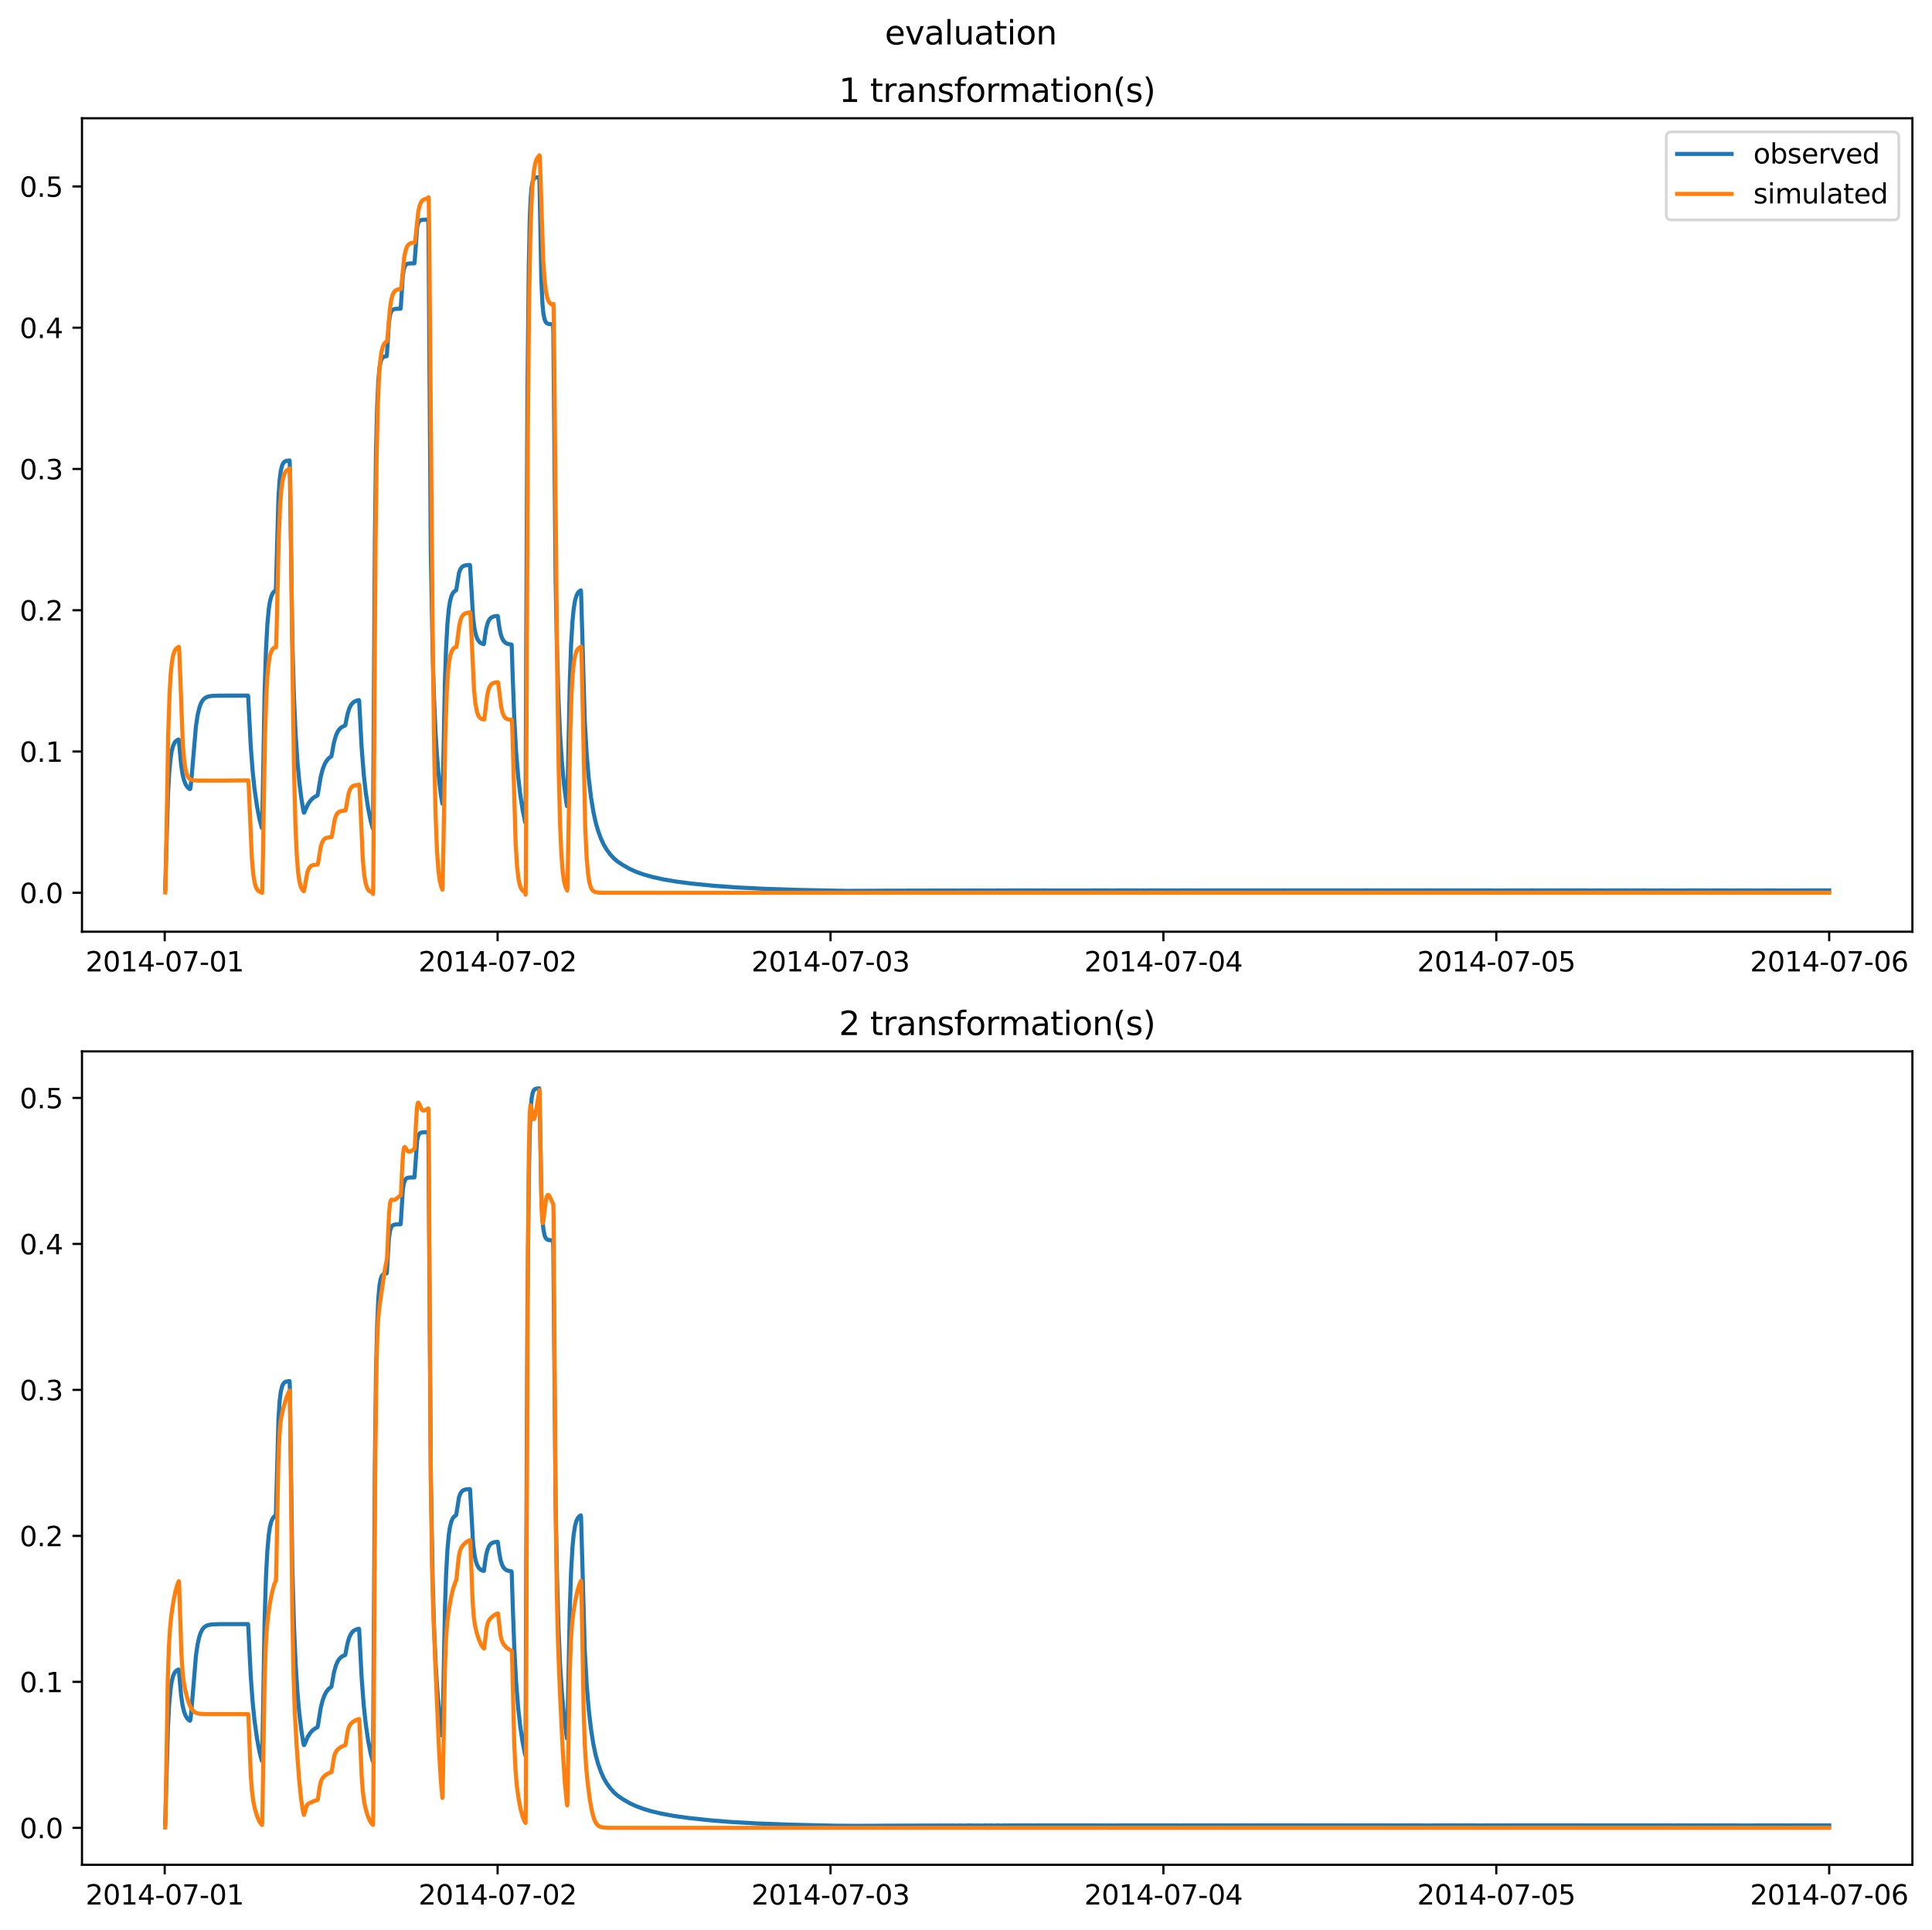 <?xml version="1.0" encoding="utf-8" standalone="no"?>
<!DOCTYPE svg PUBLIC "-//W3C//DTD SVG 1.1//EN"
  "http://www.w3.org/Graphics/SVG/1.1/DTD/svg11.dtd">
<svg xmlns:xlink="http://www.w3.org/1999/xlink" width="709.427pt" height="708.798pt" viewBox="0 0 709.427 708.798" xmlns="http://www.w3.org/2000/svg" version="1.1">
 <defs>
  <style type="text/css">*{stroke-linejoin: round; stroke-linecap: butt}</style>
 </defs>
 <g id="figure_1">
  <g id="patch_1">
   <path d="M 0 708.798 
L 709.427 708.798 
L 709.427 0 
L 0 0 
z
" style="fill: #ffffff"/>
  </g>
  <g id="axes_1">
   <g id="patch_2">
    <path d="M 30.103 342.2 
L 702.227 342.2 
L 702.227 43.44 
L 30.103 43.44 
z
" style="fill: #ffffff"/>
   </g>
   <g id="matplotlib.axis_1">
    <g id="xtick_1">
     <g id="line2d_1">
      <defs>
       <path id="m98b6a20ab8" d="M 0 0 
L 0 3.5 
" style="stroke: #000000; stroke-width: 0.8"/>
      </defs>
      <g>
       <use xlink:href="#m98b6a20ab8" x="60.484" y="342.2" style="stroke: #000000; stroke-width: 0.8"/>
      </g>
     </g>
     <g id="text_1">
      <!-- 2014-07-01 -->
      <g transform="translate(31.427 356.798) scale(0.1 -0.1)">
       <defs>
        <path id="DejaVuSans-32" d="M 1228 531 
L 3431 531 
L 3431 0 
L 469 0 
L 469 531 
Q 828 903 1448 1529 
Q 2069 2156 2228 2338 
Q 2531 2678 2651 2914 
Q 2772 3150 2772 3378 
Q 2772 3750 2511 3984 
Q 2250 4219 1831 4219 
Q 1534 4219 1204 4116 
Q 875 4013 500 3803 
L 500 4441 
Q 881 4594 1212 4672 
Q 1544 4750 1819 4750 
Q 2544 4750 2975 4387 
Q 3406 4025 3406 3419 
Q 3406 3131 3298 2873 
Q 3191 2616 2906 2266 
Q 2828 2175 2409 1742 
Q 1991 1309 1228 531 
z
" transform="scale(0.016)"/>
        <path id="DejaVuSans-30" d="M 2034 4250 
Q 1547 4250 1301 3770 
Q 1056 3291 1056 2328 
Q 1056 1369 1301 889 
Q 1547 409 2034 409 
Q 2525 409 2770 889 
Q 3016 1369 3016 2328 
Q 3016 3291 2770 3770 
Q 2525 4250 2034 4250 
z
M 2034 4750 
Q 2819 4750 3233 4129 
Q 3647 3509 3647 2328 
Q 3647 1150 3233 529 
Q 2819 -91 2034 -91 
Q 1250 -91 836 529 
Q 422 1150 422 2328 
Q 422 3509 836 4129 
Q 1250 4750 2034 4750 
z
" transform="scale(0.016)"/>
        <path id="DejaVuSans-31" d="M 794 531 
L 1825 531 
L 1825 4091 
L 703 3866 
L 703 4441 
L 1819 4666 
L 2450 4666 
L 2450 531 
L 3481 531 
L 3481 0 
L 794 0 
L 794 531 
z
" transform="scale(0.016)"/>
        <path id="DejaVuSans-34" d="M 2419 4116 
L 825 1625 
L 2419 1625 
L 2419 4116 
z
M 2253 4666 
L 3047 4666 
L 3047 1625 
L 3713 1625 
L 3713 1100 
L 3047 1100 
L 3047 0 
L 2419 0 
L 2419 1100 
L 313 1100 
L 313 1709 
L 2253 4666 
z
" transform="scale(0.016)"/>
        <path id="DejaVuSans-2d" d="M 313 2009 
L 1997 2009 
L 1997 1497 
L 313 1497 
L 313 2009 
z
" transform="scale(0.016)"/>
        <path id="DejaVuSans-37" d="M 525 4666 
L 3525 4666 
L 3525 4397 
L 1831 0 
L 1172 0 
L 2766 4134 
L 525 4134 
L 525 4666 
z
" transform="scale(0.016)"/>
       </defs>
       <use xlink:href="#DejaVuSans-32"/>
       <use xlink:href="#DejaVuSans-30" x="63.623"/>
       <use xlink:href="#DejaVuSans-31" x="127.246"/>
       <use xlink:href="#DejaVuSans-34" x="190.869"/>
       <use xlink:href="#DejaVuSans-2d" x="254.492"/>
       <use xlink:href="#DejaVuSans-30" x="290.576"/>
       <use xlink:href="#DejaVuSans-37" x="354.199"/>
       <use xlink:href="#DejaVuSans-2d" x="417.822"/>
       <use xlink:href="#DejaVuSans-30" x="453.906"/>
       <use xlink:href="#DejaVuSans-31" x="517.529"/>
      </g>
     </g>
    </g>
    <g id="xtick_2">
     <g id="line2d_2">
      <g>
       <use xlink:href="#m98b6a20ab8" x="182.723" y="342.2" style="stroke: #000000; stroke-width: 0.8"/>
      </g>
     </g>
     <g id="text_2">
      <!-- 2014-07-02 -->
      <g transform="translate(153.665 356.798) scale(0.1 -0.1)">
       <use xlink:href="#DejaVuSans-32"/>
       <use xlink:href="#DejaVuSans-30" x="63.623"/>
       <use xlink:href="#DejaVuSans-31" x="127.246"/>
       <use xlink:href="#DejaVuSans-34" x="190.869"/>
       <use xlink:href="#DejaVuSans-2d" x="254.492"/>
       <use xlink:href="#DejaVuSans-30" x="290.576"/>
       <use xlink:href="#DejaVuSans-37" x="354.199"/>
       <use xlink:href="#DejaVuSans-2d" x="417.822"/>
       <use xlink:href="#DejaVuSans-30" x="453.906"/>
       <use xlink:href="#DejaVuSans-32" x="517.529"/>
      </g>
     </g>
    </g>
    <g id="xtick_3">
     <g id="line2d_3">
      <g>
       <use xlink:href="#m98b6a20ab8" x="304.961" y="342.2" style="stroke: #000000; stroke-width: 0.8"/>
      </g>
     </g>
     <g id="text_3">
      <!-- 2014-07-03 -->
      <g transform="translate(275.903 356.798) scale(0.1 -0.1)">
       <defs>
        <path id="DejaVuSans-33" d="M 2597 2516 
Q 3050 2419 3304 2112 
Q 3559 1806 3559 1356 
Q 3559 666 3084 287 
Q 2609 -91 1734 -91 
Q 1441 -91 1130 -33 
Q 819 25 488 141 
L 488 750 
Q 750 597 1062 519 
Q 1375 441 1716 441 
Q 2309 441 2620 675 
Q 2931 909 2931 1356 
Q 2931 1769 2642 2001 
Q 2353 2234 1838 2234 
L 1294 2234 
L 1294 2753 
L 1863 2753 
Q 2328 2753 2575 2939 
Q 2822 3125 2822 3475 
Q 2822 3834 2567 4026 
Q 2313 4219 1838 4219 
Q 1578 4219 1281 4162 
Q 984 4106 628 3988 
L 628 4550 
Q 988 4650 1302 4700 
Q 1616 4750 1894 4750 
Q 2613 4750 3031 4423 
Q 3450 4097 3450 3541 
Q 3450 3153 3228 2886 
Q 3006 2619 2597 2516 
z
" transform="scale(0.016)"/>
       </defs>
       <use xlink:href="#DejaVuSans-32"/>
       <use xlink:href="#DejaVuSans-30" x="63.623"/>
       <use xlink:href="#DejaVuSans-31" x="127.246"/>
       <use xlink:href="#DejaVuSans-34" x="190.869"/>
       <use xlink:href="#DejaVuSans-2d" x="254.492"/>
       <use xlink:href="#DejaVuSans-30" x="290.576"/>
       <use xlink:href="#DejaVuSans-37" x="354.199"/>
       <use xlink:href="#DejaVuSans-2d" x="417.822"/>
       <use xlink:href="#DejaVuSans-30" x="453.906"/>
       <use xlink:href="#DejaVuSans-33" x="517.529"/>
      </g>
     </g>
    </g>
    <g id="xtick_4">
     <g id="line2d_4">
      <g>
       <use xlink:href="#m98b6a20ab8" x="427.199" y="342.2" style="stroke: #000000; stroke-width: 0.8"/>
      </g>
     </g>
     <g id="text_4">
      <!-- 2014-07-04 -->
      <g transform="translate(398.141 356.798) scale(0.1 -0.1)">
       <use xlink:href="#DejaVuSans-32"/>
       <use xlink:href="#DejaVuSans-30" x="63.623"/>
       <use xlink:href="#DejaVuSans-31" x="127.246"/>
       <use xlink:href="#DejaVuSans-34" x="190.869"/>
       <use xlink:href="#DejaVuSans-2d" x="254.492"/>
       <use xlink:href="#DejaVuSans-30" x="290.576"/>
       <use xlink:href="#DejaVuSans-37" x="354.199"/>
       <use xlink:href="#DejaVuSans-2d" x="417.822"/>
       <use xlink:href="#DejaVuSans-30" x="453.906"/>
       <use xlink:href="#DejaVuSans-34" x="517.529"/>
      </g>
     </g>
    </g>
    <g id="xtick_5">
     <g id="line2d_5">
      <g>
       <use xlink:href="#m98b6a20ab8" x="549.437" y="342.2" style="stroke: #000000; stroke-width: 0.8"/>
      </g>
     </g>
     <g id="text_5">
      <!-- 2014-07-05 -->
      <g transform="translate(520.38 356.798) scale(0.1 -0.1)">
       <defs>
        <path id="DejaVuSans-35" d="M 691 4666 
L 3169 4666 
L 3169 4134 
L 1269 4134 
L 1269 2991 
Q 1406 3038 1543 3061 
Q 1681 3084 1819 3084 
Q 2600 3084 3056 2656 
Q 3513 2228 3513 1497 
Q 3513 744 3044 326 
Q 2575 -91 1722 -91 
Q 1428 -91 1123 -41 
Q 819 9 494 109 
L 494 744 
Q 775 591 1075 516 
Q 1375 441 1709 441 
Q 2250 441 2565 725 
Q 2881 1009 2881 1497 
Q 2881 1984 2565 2268 
Q 2250 2553 1709 2553 
Q 1456 2553 1204 2497 
Q 953 2441 691 2322 
L 691 4666 
z
" transform="scale(0.016)"/>
       </defs>
       <use xlink:href="#DejaVuSans-32"/>
       <use xlink:href="#DejaVuSans-30" x="63.623"/>
       <use xlink:href="#DejaVuSans-31" x="127.246"/>
       <use xlink:href="#DejaVuSans-34" x="190.869"/>
       <use xlink:href="#DejaVuSans-2d" x="254.492"/>
       <use xlink:href="#DejaVuSans-30" x="290.576"/>
       <use xlink:href="#DejaVuSans-37" x="354.199"/>
       <use xlink:href="#DejaVuSans-2d" x="417.822"/>
       <use xlink:href="#DejaVuSans-30" x="453.906"/>
       <use xlink:href="#DejaVuSans-35" x="517.529"/>
      </g>
     </g>
    </g>
    <g id="xtick_6">
     <g id="line2d_6">
      <g>
       <use xlink:href="#m98b6a20ab8" x="671.676" y="342.2" style="stroke: #000000; stroke-width: 0.8"/>
      </g>
     </g>
     <g id="text_6">
      <!-- 2014-07-06 -->
      <g transform="translate(642.618 356.798) scale(0.1 -0.1)">
       <defs>
        <path id="DejaVuSans-36" d="M 2113 2584 
Q 1688 2584 1439 2293 
Q 1191 2003 1191 1497 
Q 1191 994 1439 701 
Q 1688 409 2113 409 
Q 2538 409 2786 701 
Q 3034 994 3034 1497 
Q 3034 2003 2786 2293 
Q 2538 2584 2113 2584 
z
M 3366 4563 
L 3366 3988 
Q 3128 4100 2886 4159 
Q 2644 4219 2406 4219 
Q 1781 4219 1451 3797 
Q 1122 3375 1075 2522 
Q 1259 2794 1537 2939 
Q 1816 3084 2150 3084 
Q 2853 3084 3261 2657 
Q 3669 2231 3669 1497 
Q 3669 778 3244 343 
Q 2819 -91 2113 -91 
Q 1303 -91 875 529 
Q 447 1150 447 2328 
Q 447 3434 972 4092 
Q 1497 4750 2381 4750 
Q 2619 4750 2861 4703 
Q 3103 4656 3366 4563 
z
" transform="scale(0.016)"/>
       </defs>
       <use xlink:href="#DejaVuSans-32"/>
       <use xlink:href="#DejaVuSans-30" x="63.623"/>
       <use xlink:href="#DejaVuSans-31" x="127.246"/>
       <use xlink:href="#DejaVuSans-34" x="190.869"/>
       <use xlink:href="#DejaVuSans-2d" x="254.492"/>
       <use xlink:href="#DejaVuSans-30" x="290.576"/>
       <use xlink:href="#DejaVuSans-37" x="354.199"/>
       <use xlink:href="#DejaVuSans-2d" x="417.822"/>
       <use xlink:href="#DejaVuSans-30" x="453.906"/>
       <use xlink:href="#DejaVuSans-36" x="517.529"/>
      </g>
     </g>
    </g>
   </g>
   <g id="matplotlib.axis_2">
    <g id="ytick_1">
     <g id="line2d_7">
      <defs>
       <path id="m97163c287a" d="M 0 0 
L -3.5 0 
" style="stroke: #000000; stroke-width: 0.8"/>
      </defs>
      <g>
       <use xlink:href="#m97163c287a" x="30.103" y="327.897" style="stroke: #000000; stroke-width: 0.8"/>
      </g>
     </g>
     <g id="text_7">
      <!-- 0.0 -->
      <g transform="translate(7.2 331.696) scale(0.1 -0.1)">
       <defs>
        <path id="DejaVuSans-2e" d="M 684 794 
L 1344 794 
L 1344 0 
L 684 0 
L 684 794 
z
" transform="scale(0.016)"/>
       </defs>
       <use xlink:href="#DejaVuSans-30"/>
       <use xlink:href="#DejaVuSans-2e" x="63.623"/>
       <use xlink:href="#DejaVuSans-30" x="95.41"/>
      </g>
     </g>
    </g>
    <g id="ytick_2">
     <g id="line2d_8">
      <g>
       <use xlink:href="#m97163c287a" x="30.103" y="276.013" style="stroke: #000000; stroke-width: 0.8"/>
      </g>
     </g>
     <g id="text_8">
      <!-- 0.1 -->
      <g transform="translate(7.2 279.813) scale(0.1 -0.1)">
       <use xlink:href="#DejaVuSans-30"/>
       <use xlink:href="#DejaVuSans-2e" x="63.623"/>
       <use xlink:href="#DejaVuSans-31" x="95.41"/>
      </g>
     </g>
    </g>
    <g id="ytick_3">
     <g id="line2d_9">
      <g>
       <use xlink:href="#m97163c287a" x="30.103" y="224.13" style="stroke: #000000; stroke-width: 0.8"/>
      </g>
     </g>
     <g id="text_9">
      <!-- 0.2 -->
      <g transform="translate(7.2 227.929) scale(0.1 -0.1)">
       <use xlink:href="#DejaVuSans-30"/>
       <use xlink:href="#DejaVuSans-2e" x="63.623"/>
       <use xlink:href="#DejaVuSans-32" x="95.41"/>
      </g>
     </g>
    </g>
    <g id="ytick_4">
     <g id="line2d_10">
      <g>
       <use xlink:href="#m97163c287a" x="30.103" y="172.246" style="stroke: #000000; stroke-width: 0.8"/>
      </g>
     </g>
     <g id="text_10">
      <!-- 0.3 -->
      <g transform="translate(7.2 176.045) scale(0.1 -0.1)">
       <use xlink:href="#DejaVuSans-30"/>
       <use xlink:href="#DejaVuSans-2e" x="63.623"/>
       <use xlink:href="#DejaVuSans-33" x="95.41"/>
      </g>
     </g>
    </g>
    <g id="ytick_5">
     <g id="line2d_11">
      <g>
       <use xlink:href="#m97163c287a" x="30.103" y="120.362" style="stroke: #000000; stroke-width: 0.8"/>
      </g>
     </g>
     <g id="text_11">
      <!-- 0.4 -->
      <g transform="translate(7.2 124.161) scale(0.1 -0.1)">
       <use xlink:href="#DejaVuSans-30"/>
       <use xlink:href="#DejaVuSans-2e" x="63.623"/>
       <use xlink:href="#DejaVuSans-34" x="95.41"/>
      </g>
     </g>
    </g>
    <g id="ytick_6">
     <g id="line2d_12">
      <g>
       <use xlink:href="#m97163c287a" x="30.103" y="68.479" style="stroke: #000000; stroke-width: 0.8"/>
      </g>
     </g>
     <g id="text_12">
      <!-- 0.5 -->
      <g transform="translate(7.2 72.278) scale(0.1 -0.1)">
       <use xlink:href="#DejaVuSans-30"/>
       <use xlink:href="#DejaVuSans-2e" x="63.623"/>
       <use xlink:href="#DejaVuSans-35" x="95.41"/>
      </g>
     </g>
    </g>
   </g>
   <g id="line2d_13">
    <path d="M 60.654 326.358 
L 61.673 292.125 
L 62.097 284.407 
L 62.607 278.839 
L 63.031 275.994 
L 63.54 273.988 
L 64.135 272.717 
L 64.644 272.121 
L 65.323 271.71 
L 65.578 271.62 
L 65.663 271.698 
L 65.917 274.513 
L 66.511 280.908 
L 67.021 284.294 
L 67.53 286.42 
L 68.124 288.003 
L 68.719 288.974 
L 69.398 289.635 
L 69.737 289.832 
L 69.822 289.752 
L 69.992 289.043 
L 70.331 285.687 
L 71.944 266.774 
L 72.538 262.8 
L 73.133 260.169 
L 73.727 258.461 
L 74.321 257.354 
L 75 256.582 
L 75.764 256.083 
L 76.698 255.769 
L 78.056 255.58 
L 80.603 255.495 
L 91.044 255.482 
L 91.129 255.71 
L 91.384 260.708 
L 92.063 273.845 
L 92.742 282.918 
L 93.421 289.451 
L 94.355 296.076 
L 95.288 300.888 
L 96.137 304.091 
L 96.222 303.931 
L 96.392 297.263 
L 97.156 254.464 
L 97.665 238.704 
L 98.175 229.31 
L 98.684 223.778 
L 99.108 221.043 
L 99.533 219.31 
L 100.042 218.077 
L 100.551 217.368 
L 101.146 216.923 
L 101.231 216.879 
L 101.315 216.121 
L 102.249 182.555 
L 102.674 176.289 
L 103.098 172.954 
L 103.607 170.905 
L 104.032 170.056 
L 104.541 169.541 
L 105.05 169.301 
L 105.984 169.141 
L 106.324 169.121 
L 106.409 170.588 
L 107.342 235.33 
L 107.937 255.756 
L 108.531 269.144 
L 109.21 279.566 
L 109.889 287.039 
L 110.653 293.199 
L 111.417 297.895 
L 111.587 298.487 
L 111.757 298.385 
L 112.266 297.167 
L 112.86 295.823 
L 113.624 294.547 
L 114.473 293.534 
L 115.407 292.77 
L 116.425 292.23 
L 116.595 292.106 
L 116.765 291.335 
L 117.784 285.231 
L 118.463 282.625 
L 119.142 280.812 
L 119.821 279.554 
L 120.585 278.611 
L 121.349 278.016 
L 121.688 277.779 
L 121.943 276.466 
L 122.622 272.743 
L 123.301 270.314 
L 123.98 268.764 
L 124.575 267.876 
L 125.339 267.155 
L 126.187 266.695 
L 126.782 266.442 
L 127.036 265.159 
L 127.631 262.214 
L 128.225 260.277 
L 128.819 259.05 
L 129.413 258.265 
L 130.092 257.714 
L 130.941 257.331 
L 131.79 257.135 
L 131.875 257.348 
L 132.13 262.065 
L 132.809 274.77 
L 133.573 284.483 
L 134.337 291.266 
L 135.186 296.903 
L 136.119 301.494 
L 136.883 304.296 
L 136.968 302.951 
L 137.138 279.288 
L 137.647 199.585 
L 138.072 165.665 
L 138.496 149.127 
L 138.921 139.75 
L 139.345 135.085 
L 139.77 132.834 
L 140.194 131.759 
L 140.618 131.248 
L 141.128 130.974 
L 141.892 130.833 
L 141.977 130.826 
L 142.061 130.431 
L 142.825 118.314 
L 143.25 115.618 
L 143.674 114.399 
L 144.099 113.846 
L 144.608 113.568 
L 145.457 113.427 
L 147.07 113.392 
L 147.155 113.018 
L 147.919 101.158 
L 148.258 98.969 
L 148.768 97.553 
L 149.192 97.084 
L 149.701 96.859 
L 150.55 96.752 
L 152.163 96.728 
L 152.248 96.236 
L 153.182 83.45 
L 153.521 82.054 
L 153.861 81.365 
L 154.285 80.951 
L 154.88 80.749 
L 155.983 80.673 
L 157.256 80.665 
L 157.341 84.013 
L 158.19 203.176 
L 158.869 239.877 
L 159.379 256.625 
L 159.973 269.743 
L 160.567 278.88 
L 161.246 286.526 
L 161.925 292.208 
L 162.435 295.165 
L 162.604 288.806 
L 163.368 250.448 
L 163.793 238.141 
L 164.302 228.968 
L 164.811 223.626 
L 165.236 220.924 
L 165.745 218.986 
L 166.254 217.888 
L 166.764 217.261 
L 167.358 216.866 
L 167.528 216.678 
L 168.546 210.375 
L 169.056 209.057 
L 169.565 208.337 
L 170.159 207.899 
L 170.923 207.646 
L 172.112 207.518 
L 172.536 207.502 
L 172.621 207.856 
L 173.725 226.971 
L 174.234 230.845 
L 174.743 233.188 
L 175.253 234.6 
L 175.847 235.565 
L 176.441 236.107 
L 177.205 236.471 
L 177.629 236.584 
L 177.714 236.495 
L 178.054 233.861 
L 178.563 230.722 
L 179.073 228.837 
L 179.582 227.724 
L 180.091 227.078 
L 180.685 226.653 
L 181.449 226.381 
L 182.638 226.223 
L 182.808 226.321 
L 183.317 230.143 
L 183.826 232.77 
L 184.336 234.344 
L 184.845 235.305 
L 185.439 235.96 
L 186.118 236.366 
L 186.967 236.612 
L 187.816 236.721 
L 187.901 237.154 
L 188.24 247.882 
L 188.835 263.805 
L 189.514 275.959 
L 190.278 285.313 
L 191.042 291.88 
L 191.891 297.368 
L 192.739 301.481 
L 192.909 302.166 
L 192.994 299.369 
L 193.249 232.067 
L 193.673 144.013 
L 194.183 97.033 
L 194.522 80.661 
L 194.862 72.695 
L 195.201 68.793 
L 195.541 66.873 
L 195.965 65.801 
L 196.39 65.361 
L 196.984 65.153 
L 198.002 65.08 
L 198.087 66.422 
L 198.766 102.467 
L 199.191 111.669 
L 199.53 115.129 
L 199.955 117.283 
L 200.379 118.272 
L 200.889 118.769 
L 201.483 118.985 
L 202.586 119.08 
L 203.096 119.089 
L 203.181 121.673 
L 204.029 213.151 
L 204.454 236.051 
L 205.048 256.262 
L 205.642 269.479 
L 206.321 279.815 
L 207.085 287.991 
L 207.934 294.491 
L 208.189 296.082 
L 208.274 295.887 
L 208.444 289.724 
L 209.208 250.849 
L 209.717 236.483 
L 210.226 228.019 
L 210.651 223.681 
L 211.16 220.571 
L 211.669 218.788 
L 212.179 217.776 
L 212.688 217.197 
L 213.282 216.833 
L 213.367 217.493 
L 214.725 264.702 
L 215.404 276.572 
L 216.168 285.735 
L 217.017 292.815 
L 217.866 298.063 
L 218.715 301.998 
L 219.649 305.237 
L 220.667 308.005 
L 221.686 310.218 
L 222.79 312.077 
L 224.148 313.897 
L 225.506 315.353 
L 226.694 316.364 
L 228.477 317.574 
L 231.194 319.125 
L 233.57 320.191 
L 236.287 321.165 
L 239.597 322.104 
L 243.502 322.97 
L 248.341 323.797 
L 254.028 324.533 
L 262.347 325.356 
L 270.327 325.929 
L 280.853 326.449 
L 294.095 326.873 
L 311.158 327.207 
L 311.752 327.198 
L 315.232 327.183 
L 316.081 327.174 
L 317.609 327.173 
L 318.288 327.156 
L 319.307 327.161 
L 320.071 327.157 
L 321.514 327.155 
L 322.108 327.141 
L 322.957 327.139 
L 328.05 327.125 
L 329.154 327.125 
L 343.924 327.089 
L 344.519 327.072 
L 345.113 327.077 
L 346.556 327.07 
L 346.98 327.087 
L 347.575 327.07 
L 349.103 327.074 
L 349.867 327.069 
L 350.715 327.044 
L 351.31 327.104 
L 351.904 327.104 
L 352.583 327.068 
L 353.092 327.059 
L 356.573 327.055 
L 356.912 327.082 
L 357.252 327.074 
L 357.931 327.026 
L 358.525 327.063 
L 358.865 327.095 
L 360.562 327.038 
L 361.326 327.049 
L 361.666 327.058 
L 362.09 327.076 
L 362.43 327.073 
L 363.194 327.045 
L 363.703 327.05 
L 364.043 327.09 
L 364.467 327.043 
L 364.722 327.075 
L 364.977 327.081 
L 365.486 327.09 
L 365.91 327.044 
L 366.674 327.023 
L 367.184 327.059 
L 368.032 327.031 
L 368.627 327.067 
L 369.985 327.044 
L 370.749 327.027 
L 371.088 327.049 
L 371.768 327.042 
L 372.107 327.031 
L 373.805 327.031 
L 374.399 327.02 
L 374.739 327.04 
L 375.503 327.039 
L 376.946 327.029 
L 378.474 327.03 
L 378.813 327.032 
L 379.662 327.023 
L 380.002 327.036 
L 380.681 327.047 
L 381.53 327.036 
L 382.209 327.045 
L 383.227 327.022 
L 383.652 327.034 
L 384.586 327.048 
L 385.604 327.041 
L 387.472 327.043 
L 403.006 327.039 
L 403.431 327.025 
L 407.845 327.047 
L 408.694 327.05 
L 409.033 327.054 
L 410.391 327.039 
L 417.522 327.031 
L 418.286 327.044 
L 419.644 327.036 
L 420.493 327.043 
L 421.851 327.034 
L 422.785 327.033 
L 424.058 327.028 
L 425.162 327.026 
L 426.86 327.032 
L 427.709 327.044 
L 431.104 327.028 
L 431.613 327.051 
L 433.396 327.029 
L 435.348 327.039 
L 437.131 327.022 
L 437.81 327.033 
L 439.423 327.027 
L 440.017 327.043 
L 441.8 327.024 
L 442.479 327.041 
L 444.262 327.031 
L 445.026 327.034 
L 446.808 327.033 
L 447.657 327.027 
L 449.355 327.025 
L 449.864 327.02 
L 450.713 327.035 
L 452.665 327.036 
L 454.109 327.03 
L 455.976 327.025 
L 456.655 327.04 
L 463.871 327.021 
L 464.295 327.028 
L 466.417 327.019 
L 466.842 327.028 
L 469.049 327.021 
L 469.643 327.023 
L 471.765 327.019 
L 472.359 327.026 
L 474.651 327.026 
L 475.161 327.025 
L 477.538 327.021 
L 477.962 327.032 
L 480.594 327.024 
L 481.018 327.032 
L 483.649 327.019 
L 484.159 327.033 
L 486.875 327.02 
L 487.469 327.027 
L 490.271 327.025 
L 490.695 327.033 
L 493.666 327.021 
L 495.279 327.028 
L 498.25 327.013 
L 498.759 327.034 
L 502.07 327.013 
L 502.579 327.036 
L 505.89 327.02 
L 506.484 327.027 
L 510.05 327.022 
L 510.389 327.043 
L 514.294 327.023 
L 517.35 327.032 
L 521.085 327.018 
L 521.764 327.026 
L 525.584 327.014 
L 526.348 327.034 
L 530.507 327.016 
L 531.017 327.03 
L 535.601 327.014 
L 536.025 327.043 
L 540.779 327.02 
L 541.203 327.04 
L 545.957 327.03 
L 549.692 327.045 
L 552.069 327.042 
L 557.672 327.018 
L 558.181 327.03 
L 563.189 327.017 
L 563.614 327.041 
L 568.537 327.03 
L 569.216 327.031 
L 575.158 327.015 
L 576.771 327.022 
L 582.798 327.015 
L 583.138 327.046 
L 588.995 327.025 
L 589.42 327.045 
L 597.059 327.013 
L 598.163 327.033 
L 603.935 327.015 
L 604.275 327.047 
L 611.151 327.038 
L 611.83 327.042 
L 618.451 327.045 
L 619.979 327.029 
L 626.515 327.027 
L 626.94 327.045 
L 634.919 327.021 
L 635.259 327.048 
L 643.323 327.025 
L 643.748 327.049 
L 652.406 327.022 
L 652.831 327.045 
L 661.914 327.039 
L 662.847 327.039 
L 671.676 327.021 
L 671.676 327.021 
" clip-path="url(#pf8ee6a3b0f)" style="fill: none; stroke: #1f77b4; stroke-width: 1.5; stroke-linecap: square"/>
   </g>
   <g id="line2d_14">
    <path d="M 60.654 327.77 
L 60.739 326.916 
L 60.994 314.092 
L 61.758 269.891 
L 62.267 254.596 
L 62.692 247.493 
L 63.116 243.327 
L 63.54 240.884 
L 64.05 239.243 
L 64.559 238.376 
L 65.068 237.918 
L 65.663 237.555 
L 65.747 237.874 
L 65.917 241.192 
L 67.106 272.87 
L 67.615 279.155 
L 68.124 282.642 
L 68.634 284.533 
L 69.143 285.548 
L 69.652 286.088 
L 70.247 286.407 
L 71.095 286.596 
L 72.708 286.682 
L 80.688 286.694 
L 91.129 286.62 
L 91.214 286.93 
L 91.384 289.827 
L 92.487 315.367 
L 92.996 321.069 
L 93.506 324.229 
L 94.015 325.941 
L 94.524 326.859 
L 95.034 327.348 
L 95.713 327.663 
L 96.137 327.723 
L 96.222 327.964 
L 96.307 327.109 
L 96.562 314.103 
L 97.241 273.448 
L 97.75 256.516 
L 98.175 248.62 
L 98.599 243.988 
L 99.023 241.272 
L 99.533 239.447 
L 100.042 238.484 
L 100.551 237.975 
L 101.231 237.62 
L 101.315 237.785 
L 101.4 237.176 
L 101.655 227.72 
L 102.334 198.189 
L 102.843 185.927 
L 103.268 180.219 
L 103.692 176.874 
L 104.202 174.631 
L 104.711 173.447 
L 105.22 172.822 
L 105.814 172.455 
L 106.324 172.345 
L 106.409 171.998 
L 106.494 172.738 
L 106.663 181.215 
L 107.342 241.527 
L 107.937 281.662 
L 108.446 302.134 
L 108.955 313.88 
L 109.465 320.374 
L 109.974 323.892 
L 110.483 325.775 
L 110.993 326.776 
L 111.502 327.326 
L 111.587 327.299 
L 111.757 326.619 
L 112.86 320.408 
L 113.369 319.079 
L 113.879 318.353 
L 114.473 317.919 
L 115.237 317.674 
L 116.51 317.548 
L 116.68 317.481 
L 116.935 316.17 
L 117.784 311.016 
L 118.293 309.386 
L 118.802 308.489 
L 119.312 308.006 
L 119.991 307.693 
L 121.009 307.523 
L 121.773 307.42 
L 122.028 306.149 
L 122.877 301.151 
L 123.386 299.57 
L 123.896 298.701 
L 124.405 298.232 
L 125.084 297.928 
L 126.103 297.764 
L 126.867 297.665 
L 127.121 296.434 
L 127.97 291.589 
L 128.479 290.055 
L 128.989 289.212 
L 129.498 288.758 
L 130.177 288.463 
L 131.196 288.304 
L 131.875 288.197 
L 131.96 288.494 
L 132.13 291.284 
L 133.233 315.864 
L 133.742 321.342 
L 134.252 324.376 
L 134.761 326.02 
L 135.27 326.901 
L 135.78 327.37 
L 136.459 327.673 
L 136.798 327.78 
L 136.883 327.656 
L 136.968 328.34 
L 137.053 325.768 
L 137.308 289.345 
L 137.902 200.158 
L 138.326 166.604 
L 138.751 148.455 
L 139.175 138.459 
L 139.6 132.818 
L 140.024 129.581 
L 140.449 127.703 
L 140.958 126.451 
L 141.467 125.794 
L 141.977 125.438 
L 142.061 125.469 
L 142.146 125.313 
L 142.401 122.743 
L 143.165 113.5 
L 143.674 110.107 
L 144.184 108.25 
L 144.693 107.255 
L 145.202 106.724 
L 145.797 106.41 
L 146.645 106.224 
L 147.24 106.13 
L 147.409 104.853 
L 148.428 94.501 
L 148.937 91.983 
L 149.447 90.61 
L 149.956 89.873 
L 150.55 89.436 
L 151.314 89.191 
L 152.163 89.082 
L 152.248 89.141 
L 152.333 89.048 
L 152.503 87.87 
L 153.606 77.634 
L 154.116 75.448 
L 154.625 74.253 
L 155.134 73.611 
L 155.728 73.229 
L 156.492 73.015 
L 157.171 72.918 
L 157.256 73.008 
L 157.341 72.408 
L 157.426 73.08 
L 157.596 83.524 
L 158.02 132.59 
L 158.954 241.183 
L 159.463 277.885 
L 159.973 300.156 
L 160.482 312.852 
L 160.991 319.843 
L 161.501 323.618 
L 162.01 325.634 
L 162.435 326.759 
L 162.519 326.029 
L 162.774 313.344 
L 163.538 269.616 
L 164.047 254.459 
L 164.472 247.415 
L 164.896 243.283 
L 165.321 240.858 
L 165.83 239.229 
L 166.339 238.369 
L 166.849 237.915 
L 167.443 237.643 
L 167.528 237.651 
L 167.613 237.531 
L 167.867 235.86 
L 168.631 229.853 
L 169.141 227.616 
L 169.65 226.383 
L 170.159 225.718 
L 170.754 225.323 
L 171.518 225.101 
L 172.621 224.918 
L 172.706 225.189 
L 172.876 227.896 
L 174.064 253.414 
L 174.573 258.433 
L 175.083 261.211 
L 175.592 262.716 
L 176.101 263.523 
L 176.611 263.952 
L 177.29 264.229 
L 177.799 264.242 
L 178.054 262.465 
L 178.903 255.406 
L 179.412 253.179 
L 179.921 251.958 
L 180.431 251.301 
L 181.025 250.911 
L 181.789 250.692 
L 182.808 250.565 
L 182.892 250.667 
L 183.147 252.388 
L 183.996 259.405 
L 184.505 261.689 
L 185.015 262.959 
L 185.524 263.647 
L 186.118 264.059 
L 186.882 264.29 
L 187.816 264.41 
L 187.901 264.28 
L 187.986 264.734 
L 188.155 269.041 
L 189.344 309.939 
L 189.853 318.094 
L 190.363 322.624 
L 190.872 325.085 
L 191.381 326.405 
L 191.891 327.108 
L 192.485 327.523 
L 192.824 327.702 
L 192.909 327.495 
L 192.994 328.62 
L 193.079 324.36 
L 193.334 267.762 
L 193.843 158.394 
L 194.267 112.691 
L 194.692 88.944 
L 195.116 75.707 
L 195.541 67.982 
L 196.05 62.734 
L 196.559 59.922 
L 197.069 58.421 
L 197.578 57.625 
L 198.087 57.02 
L 198.172 57.258 
L 198.342 61.027 
L 199.446 94.951 
L 199.955 102.676 
L 200.464 107.033 
L 200.974 109.425 
L 201.483 110.718 
L 201.992 111.409 
L 202.586 111.818 
L 203.096 112.055 
L 203.181 111.605 
L 203.265 112.298 
L 203.435 121.863 
L 203.86 167.448 
L 204.624 247.823 
L 205.133 281.867 
L 205.642 302.409 
L 206.152 314.084 
L 206.661 320.504 
L 207.17 323.969 
L 207.68 325.819 
L 208.104 326.687 
L 208.189 326.764 
L 208.274 327.101 
L 208.359 326.336 
L 208.613 313.56 
L 209.377 269.688 
L 209.887 254.495 
L 210.311 247.435 
L 210.736 243.294 
L 211.16 240.865 
L 211.669 239.233 
L 212.179 238.371 
L 212.688 237.916 
L 213.367 237.461 
L 213.452 238.029 
L 213.622 243.819 
L 214.895 303.876 
L 215.404 314.747 
L 215.914 320.813 
L 216.423 324.115 
L 216.932 325.89 
L 217.442 326.835 
L 217.951 327.337 
L 218.63 327.659 
L 219.564 327.824 
L 221.601 327.892 
L 239.003 327.897 
L 671.676 327.897 
L 671.676 327.897 
" clip-path="url(#pf8ee6a3b0f)" style="fill: none; stroke: #ff7f0e; stroke-width: 1.5; stroke-linecap: square"/>
   </g>
   <g id="patch_3">
    <path d="M 30.103 342.2 
L 30.103 43.44 
" style="fill: none; stroke: #000000; stroke-width: 0.8; stroke-linejoin: miter; stroke-linecap: square"/>
   </g>
   <g id="patch_4">
    <path d="M 702.227 342.2 
L 702.227 43.44 
" style="fill: none; stroke: #000000; stroke-width: 0.8; stroke-linejoin: miter; stroke-linecap: square"/>
   </g>
   <g id="patch_5">
    <path d="M 30.103 342.2 
L 702.227 342.2 
" style="fill: none; stroke: #000000; stroke-width: 0.8; stroke-linejoin: miter; stroke-linecap: square"/>
   </g>
   <g id="patch_6">
    <path d="M 30.103 43.44 
L 702.227 43.44 
" style="fill: none; stroke: #000000; stroke-width: 0.8; stroke-linejoin: miter; stroke-linecap: square"/>
   </g>
   <g id="text_13">
    <!-- 1 transformation(s) -->
    <g transform="translate(308.05 37.44) scale(0.12 -0.12)">
     <defs>
      <path id="DejaVuSans-20" transform="scale(0.016)"/>
      <path id="DejaVuSans-74" d="M 1172 4494 
L 1172 3500 
L 2356 3500 
L 2356 3053 
L 1172 3053 
L 1172 1153 
Q 1172 725 1289 603 
Q 1406 481 1766 481 
L 2356 481 
L 2356 0 
L 1766 0 
Q 1100 0 847 248 
Q 594 497 594 1153 
L 594 3053 
L 172 3053 
L 172 3500 
L 594 3500 
L 594 4494 
L 1172 4494 
z
" transform="scale(0.016)"/>
      <path id="DejaVuSans-72" d="M 2631 2963 
Q 2534 3019 2420 3045 
Q 2306 3072 2169 3072 
Q 1681 3072 1420 2755 
Q 1159 2438 1159 1844 
L 1159 0 
L 581 0 
L 581 3500 
L 1159 3500 
L 1159 2956 
Q 1341 3275 1631 3429 
Q 1922 3584 2338 3584 
Q 2397 3584 2469 3576 
Q 2541 3569 2628 3553 
L 2631 2963 
z
" transform="scale(0.016)"/>
      <path id="DejaVuSans-61" d="M 2194 1759 
Q 1497 1759 1228 1600 
Q 959 1441 959 1056 
Q 959 750 1161 570 
Q 1363 391 1709 391 
Q 2188 391 2477 730 
Q 2766 1069 2766 1631 
L 2766 1759 
L 2194 1759 
z
M 3341 1997 
L 3341 0 
L 2766 0 
L 2766 531 
Q 2569 213 2275 61 
Q 1981 -91 1556 -91 
Q 1019 -91 701 211 
Q 384 513 384 1019 
Q 384 1609 779 1909 
Q 1175 2209 1959 2209 
L 2766 2209 
L 2766 2266 
Q 2766 2663 2505 2880 
Q 2244 3097 1772 3097 
Q 1472 3097 1187 3025 
Q 903 2953 641 2809 
L 641 3341 
Q 956 3463 1253 3523 
Q 1550 3584 1831 3584 
Q 2591 3584 2966 3190 
Q 3341 2797 3341 1997 
z
" transform="scale(0.016)"/>
      <path id="DejaVuSans-6e" d="M 3513 2113 
L 3513 0 
L 2938 0 
L 2938 2094 
Q 2938 2591 2744 2837 
Q 2550 3084 2163 3084 
Q 1697 3084 1428 2787 
Q 1159 2491 1159 1978 
L 1159 0 
L 581 0 
L 581 3500 
L 1159 3500 
L 1159 2956 
Q 1366 3272 1645 3428 
Q 1925 3584 2291 3584 
Q 2894 3584 3203 3211 
Q 3513 2838 3513 2113 
z
" transform="scale(0.016)"/>
      <path id="DejaVuSans-73" d="M 2834 3397 
L 2834 2853 
Q 2591 2978 2328 3040 
Q 2066 3103 1784 3103 
Q 1356 3103 1142 2972 
Q 928 2841 928 2578 
Q 928 2378 1081 2264 
Q 1234 2150 1697 2047 
L 1894 2003 
Q 2506 1872 2764 1633 
Q 3022 1394 3022 966 
Q 3022 478 2636 193 
Q 2250 -91 1575 -91 
Q 1294 -91 989 -36 
Q 684 19 347 128 
L 347 722 
Q 666 556 975 473 
Q 1284 391 1588 391 
Q 1994 391 2212 530 
Q 2431 669 2431 922 
Q 2431 1156 2273 1281 
Q 2116 1406 1581 1522 
L 1381 1569 
Q 847 1681 609 1914 
Q 372 2147 372 2553 
Q 372 3047 722 3315 
Q 1072 3584 1716 3584 
Q 2034 3584 2315 3537 
Q 2597 3491 2834 3397 
z
" transform="scale(0.016)"/>
      <path id="DejaVuSans-66" d="M 2375 4863 
L 2375 4384 
L 1825 4384 
Q 1516 4384 1395 4259 
Q 1275 4134 1275 3809 
L 1275 3500 
L 2222 3500 
L 2222 3053 
L 1275 3053 
L 1275 0 
L 697 0 
L 697 3053 
L 147 3053 
L 147 3500 
L 697 3500 
L 697 3744 
Q 697 4328 969 4595 
Q 1241 4863 1831 4863 
L 2375 4863 
z
" transform="scale(0.016)"/>
      <path id="DejaVuSans-6f" d="M 1959 3097 
Q 1497 3097 1228 2736 
Q 959 2375 959 1747 
Q 959 1119 1226 758 
Q 1494 397 1959 397 
Q 2419 397 2687 759 
Q 2956 1122 2956 1747 
Q 2956 2369 2687 2733 
Q 2419 3097 1959 3097 
z
M 1959 3584 
Q 2709 3584 3137 3096 
Q 3566 2609 3566 1747 
Q 3566 888 3137 398 
Q 2709 -91 1959 -91 
Q 1206 -91 779 398 
Q 353 888 353 1747 
Q 353 2609 779 3096 
Q 1206 3584 1959 3584 
z
" transform="scale(0.016)"/>
      <path id="DejaVuSans-6d" d="M 3328 2828 
Q 3544 3216 3844 3400 
Q 4144 3584 4550 3584 
Q 5097 3584 5394 3201 
Q 5691 2819 5691 2113 
L 5691 0 
L 5113 0 
L 5113 2094 
Q 5113 2597 4934 2840 
Q 4756 3084 4391 3084 
Q 3944 3084 3684 2787 
Q 3425 2491 3425 1978 
L 3425 0 
L 2847 0 
L 2847 2094 
Q 2847 2600 2669 2842 
Q 2491 3084 2119 3084 
Q 1678 3084 1418 2786 
Q 1159 2488 1159 1978 
L 1159 0 
L 581 0 
L 581 3500 
L 1159 3500 
L 1159 2956 
Q 1356 3278 1631 3431 
Q 1906 3584 2284 3584 
Q 2666 3584 2933 3390 
Q 3200 3197 3328 2828 
z
" transform="scale(0.016)"/>
      <path id="DejaVuSans-69" d="M 603 3500 
L 1178 3500 
L 1178 0 
L 603 0 
L 603 3500 
z
M 603 4863 
L 1178 4863 
L 1178 4134 
L 603 4134 
L 603 4863 
z
" transform="scale(0.016)"/>
      <path id="DejaVuSans-28" d="M 1984 4856 
Q 1566 4138 1362 3434 
Q 1159 2731 1159 2009 
Q 1159 1288 1364 580 
Q 1569 -128 1984 -844 
L 1484 -844 
Q 1016 -109 783 600 
Q 550 1309 550 2009 
Q 550 2706 781 3412 
Q 1013 4119 1484 4856 
L 1984 4856 
z
" transform="scale(0.016)"/>
      <path id="DejaVuSans-29" d="M 513 4856 
L 1013 4856 
Q 1481 4119 1714 3412 
Q 1947 2706 1947 2009 
Q 1947 1309 1714 600 
Q 1481 -109 1013 -844 
L 513 -844 
Q 928 -128 1133 580 
Q 1338 1288 1338 2009 
Q 1338 2731 1133 3434 
Q 928 4138 513 4856 
z
" transform="scale(0.016)"/>
     </defs>
     <use xlink:href="#DejaVuSans-31"/>
     <use xlink:href="#DejaVuSans-20" x="63.623"/>
     <use xlink:href="#DejaVuSans-74" x="95.41"/>
     <use xlink:href="#DejaVuSans-72" x="134.619"/>
     <use xlink:href="#DejaVuSans-61" x="175.732"/>
     <use xlink:href="#DejaVuSans-6e" x="237.012"/>
     <use xlink:href="#DejaVuSans-73" x="300.391"/>
     <use xlink:href="#DejaVuSans-66" x="352.49"/>
     <use xlink:href="#DejaVuSans-6f" x="387.695"/>
     <use xlink:href="#DejaVuSans-72" x="448.877"/>
     <use xlink:href="#DejaVuSans-6d" x="488.24"/>
     <use xlink:href="#DejaVuSans-61" x="585.652"/>
     <use xlink:href="#DejaVuSans-74" x="646.932"/>
     <use xlink:href="#DejaVuSans-69" x="686.141"/>
     <use xlink:href="#DejaVuSans-6f" x="713.924"/>
     <use xlink:href="#DejaVuSans-6e" x="775.105"/>
     <use xlink:href="#DejaVuSans-28" x="838.484"/>
     <use xlink:href="#DejaVuSans-73" x="877.498"/>
     <use xlink:href="#DejaVuSans-29" x="929.598"/>
    </g>
   </g>
   <g id="legend_1">
    <g id="patch_7">
     <path d="M 613.833 80.796 
L 695.227 80.796 
Q 697.227 80.796 697.227 78.796 
L 697.227 50.44 
Q 697.227 48.44 695.227 48.44 
L 613.833 48.44 
Q 611.833 48.44 611.833 50.44 
L 611.833 78.796 
Q 611.833 80.796 613.833 80.796 
z
" style="fill: #ffffff; opacity: 0.8; stroke: #cccccc; stroke-linejoin: miter"/>
    </g>
    <g id="line2d_15">
     <path d="M 615.833 56.538 
L 625.833 56.538 
L 635.833 56.538 
" style="fill: none; stroke: #1f77b4; stroke-width: 1.5; stroke-linecap: square"/>
    </g>
    <g id="text_14">
     <!-- observed -->
     <g transform="translate(643.833 60.038) scale(0.1 -0.1)">
      <defs>
       <path id="DejaVuSans-62" d="M 3116 1747 
Q 3116 2381 2855 2742 
Q 2594 3103 2138 3103 
Q 1681 3103 1420 2742 
Q 1159 2381 1159 1747 
Q 1159 1113 1420 752 
Q 1681 391 2138 391 
Q 2594 391 2855 752 
Q 3116 1113 3116 1747 
z
M 1159 2969 
Q 1341 3281 1617 3432 
Q 1894 3584 2278 3584 
Q 2916 3584 3314 3078 
Q 3713 2572 3713 1747 
Q 3713 922 3314 415 
Q 2916 -91 2278 -91 
Q 1894 -91 1617 61 
Q 1341 213 1159 525 
L 1159 0 
L 581 0 
L 581 4863 
L 1159 4863 
L 1159 2969 
z
" transform="scale(0.016)"/>
       <path id="DejaVuSans-65" d="M 3597 1894 
L 3597 1613 
L 953 1613 
Q 991 1019 1311 708 
Q 1631 397 2203 397 
Q 2534 397 2845 478 
Q 3156 559 3463 722 
L 3463 178 
Q 3153 47 2828 -22 
Q 2503 -91 2169 -91 
Q 1331 -91 842 396 
Q 353 884 353 1716 
Q 353 2575 817 3079 
Q 1281 3584 2069 3584 
Q 2775 3584 3186 3129 
Q 3597 2675 3597 1894 
z
M 3022 2063 
Q 3016 2534 2758 2815 
Q 2500 3097 2075 3097 
Q 1594 3097 1305 2825 
Q 1016 2553 972 2059 
L 3022 2063 
z
" transform="scale(0.016)"/>
       <path id="DejaVuSans-76" d="M 191 3500 
L 800 3500 
L 1894 563 
L 2988 3500 
L 3597 3500 
L 2284 0 
L 1503 0 
L 191 3500 
z
" transform="scale(0.016)"/>
       <path id="DejaVuSans-64" d="M 2906 2969 
L 2906 4863 
L 3481 4863 
L 3481 0 
L 2906 0 
L 2906 525 
Q 2725 213 2448 61 
Q 2172 -91 1784 -91 
Q 1150 -91 751 415 
Q 353 922 353 1747 
Q 353 2572 751 3078 
Q 1150 3584 1784 3584 
Q 2172 3584 2448 3432 
Q 2725 3281 2906 2969 
z
M 947 1747 
Q 947 1113 1208 752 
Q 1469 391 1925 391 
Q 2381 391 2643 752 
Q 2906 1113 2906 1747 
Q 2906 2381 2643 2742 
Q 2381 3103 1925 3103 
Q 1469 3103 1208 2742 
Q 947 2381 947 1747 
z
" transform="scale(0.016)"/>
      </defs>
      <use xlink:href="#DejaVuSans-6f"/>
      <use xlink:href="#DejaVuSans-62" x="61.182"/>
      <use xlink:href="#DejaVuSans-73" x="124.658"/>
      <use xlink:href="#DejaVuSans-65" x="176.758"/>
      <use xlink:href="#DejaVuSans-72" x="238.281"/>
      <use xlink:href="#DejaVuSans-76" x="279.395"/>
      <use xlink:href="#DejaVuSans-65" x="338.574"/>
      <use xlink:href="#DejaVuSans-64" x="400.098"/>
     </g>
    </g>
    <g id="line2d_16">
     <path d="M 615.833 71.217 
L 625.833 71.217 
L 635.833 71.217 
" style="fill: none; stroke: #ff7f0e; stroke-width: 1.5; stroke-linecap: square"/>
    </g>
    <g id="text_15">
     <!-- simulated -->
     <g transform="translate(643.833 74.717) scale(0.1 -0.1)">
      <defs>
       <path id="DejaVuSans-75" d="M 544 1381 
L 544 3500 
L 1119 3500 
L 1119 1403 
Q 1119 906 1312 657 
Q 1506 409 1894 409 
Q 2359 409 2629 706 
Q 2900 1003 2900 1516 
L 2900 3500 
L 3475 3500 
L 3475 0 
L 2900 0 
L 2900 538 
Q 2691 219 2414 64 
Q 2138 -91 1772 -91 
Q 1169 -91 856 284 
Q 544 659 544 1381 
z
M 1991 3584 
L 1991 3584 
z
" transform="scale(0.016)"/>
       <path id="DejaVuSans-6c" d="M 603 4863 
L 1178 4863 
L 1178 0 
L 603 0 
L 603 4863 
z
" transform="scale(0.016)"/>
      </defs>
      <use xlink:href="#DejaVuSans-73"/>
      <use xlink:href="#DejaVuSans-69" x="52.1"/>
      <use xlink:href="#DejaVuSans-6d" x="79.883"/>
      <use xlink:href="#DejaVuSans-75" x="177.295"/>
      <use xlink:href="#DejaVuSans-6c" x="240.674"/>
      <use xlink:href="#DejaVuSans-61" x="268.457"/>
      <use xlink:href="#DejaVuSans-74" x="329.736"/>
      <use xlink:href="#DejaVuSans-65" x="368.945"/>
      <use xlink:href="#DejaVuSans-64" x="430.469"/>
     </g>
    </g>
   </g>
  </g>
  <g id="axes_2">
   <g id="patch_8">
    <path d="M 30.103 684.92 
L 702.227 684.92 
L 702.227 386.16 
L 30.103 386.16 
z
" style="fill: #ffffff"/>
   </g>
   <g id="matplotlib.axis_3">
    <g id="xtick_7">
     <g id="line2d_17">
      <g>
       <use xlink:href="#m98b6a20ab8" x="60.484" y="684.92" style="stroke: #000000; stroke-width: 0.8"/>
      </g>
     </g>
     <g id="text_16">
      <!-- 2014-07-01 -->
      <g transform="translate(31.427 699.518) scale(0.1 -0.1)">
       <use xlink:href="#DejaVuSans-32"/>
       <use xlink:href="#DejaVuSans-30" x="63.623"/>
       <use xlink:href="#DejaVuSans-31" x="127.246"/>
       <use xlink:href="#DejaVuSans-34" x="190.869"/>
       <use xlink:href="#DejaVuSans-2d" x="254.492"/>
       <use xlink:href="#DejaVuSans-30" x="290.576"/>
       <use xlink:href="#DejaVuSans-37" x="354.199"/>
       <use xlink:href="#DejaVuSans-2d" x="417.822"/>
       <use xlink:href="#DejaVuSans-30" x="453.906"/>
       <use xlink:href="#DejaVuSans-31" x="517.529"/>
      </g>
     </g>
    </g>
    <g id="xtick_8">
     <g id="line2d_18">
      <g>
       <use xlink:href="#m98b6a20ab8" x="182.723" y="684.92" style="stroke: #000000; stroke-width: 0.8"/>
      </g>
     </g>
     <g id="text_17">
      <!-- 2014-07-02 -->
      <g transform="translate(153.665 699.518) scale(0.1 -0.1)">
       <use xlink:href="#DejaVuSans-32"/>
       <use xlink:href="#DejaVuSans-30" x="63.623"/>
       <use xlink:href="#DejaVuSans-31" x="127.246"/>
       <use xlink:href="#DejaVuSans-34" x="190.869"/>
       <use xlink:href="#DejaVuSans-2d" x="254.492"/>
       <use xlink:href="#DejaVuSans-30" x="290.576"/>
       <use xlink:href="#DejaVuSans-37" x="354.199"/>
       <use xlink:href="#DejaVuSans-2d" x="417.822"/>
       <use xlink:href="#DejaVuSans-30" x="453.906"/>
       <use xlink:href="#DejaVuSans-32" x="517.529"/>
      </g>
     </g>
    </g>
    <g id="xtick_9">
     <g id="line2d_19">
      <g>
       <use xlink:href="#m98b6a20ab8" x="304.961" y="684.92" style="stroke: #000000; stroke-width: 0.8"/>
      </g>
     </g>
     <g id="text_18">
      <!-- 2014-07-03 -->
      <g transform="translate(275.903 699.518) scale(0.1 -0.1)">
       <use xlink:href="#DejaVuSans-32"/>
       <use xlink:href="#DejaVuSans-30" x="63.623"/>
       <use xlink:href="#DejaVuSans-31" x="127.246"/>
       <use xlink:href="#DejaVuSans-34" x="190.869"/>
       <use xlink:href="#DejaVuSans-2d" x="254.492"/>
       <use xlink:href="#DejaVuSans-30" x="290.576"/>
       <use xlink:href="#DejaVuSans-37" x="354.199"/>
       <use xlink:href="#DejaVuSans-2d" x="417.822"/>
       <use xlink:href="#DejaVuSans-30" x="453.906"/>
       <use xlink:href="#DejaVuSans-33" x="517.529"/>
      </g>
     </g>
    </g>
    <g id="xtick_10">
     <g id="line2d_20">
      <g>
       <use xlink:href="#m98b6a20ab8" x="427.199" y="684.92" style="stroke: #000000; stroke-width: 0.8"/>
      </g>
     </g>
     <g id="text_19">
      <!-- 2014-07-04 -->
      <g transform="translate(398.141 699.518) scale(0.1 -0.1)">
       <use xlink:href="#DejaVuSans-32"/>
       <use xlink:href="#DejaVuSans-30" x="63.623"/>
       <use xlink:href="#DejaVuSans-31" x="127.246"/>
       <use xlink:href="#DejaVuSans-34" x="190.869"/>
       <use xlink:href="#DejaVuSans-2d" x="254.492"/>
       <use xlink:href="#DejaVuSans-30" x="290.576"/>
       <use xlink:href="#DejaVuSans-37" x="354.199"/>
       <use xlink:href="#DejaVuSans-2d" x="417.822"/>
       <use xlink:href="#DejaVuSans-30" x="453.906"/>
       <use xlink:href="#DejaVuSans-34" x="517.529"/>
      </g>
     </g>
    </g>
    <g id="xtick_11">
     <g id="line2d_21">
      <g>
       <use xlink:href="#m98b6a20ab8" x="549.437" y="684.92" style="stroke: #000000; stroke-width: 0.8"/>
      </g>
     </g>
     <g id="text_20">
      <!-- 2014-07-05 -->
      <g transform="translate(520.38 699.518) scale(0.1 -0.1)">
       <use xlink:href="#DejaVuSans-32"/>
       <use xlink:href="#DejaVuSans-30" x="63.623"/>
       <use xlink:href="#DejaVuSans-31" x="127.246"/>
       <use xlink:href="#DejaVuSans-34" x="190.869"/>
       <use xlink:href="#DejaVuSans-2d" x="254.492"/>
       <use xlink:href="#DejaVuSans-30" x="290.576"/>
       <use xlink:href="#DejaVuSans-37" x="354.199"/>
       <use xlink:href="#DejaVuSans-2d" x="417.822"/>
       <use xlink:href="#DejaVuSans-30" x="453.906"/>
       <use xlink:href="#DejaVuSans-35" x="517.529"/>
      </g>
     </g>
    </g>
    <g id="xtick_12">
     <g id="line2d_22">
      <g>
       <use xlink:href="#m98b6a20ab8" x="671.676" y="684.92" style="stroke: #000000; stroke-width: 0.8"/>
      </g>
     </g>
     <g id="text_21">
      <!-- 2014-07-06 -->
      <g transform="translate(642.618 699.518) scale(0.1 -0.1)">
       <use xlink:href="#DejaVuSans-32"/>
       <use xlink:href="#DejaVuSans-30" x="63.623"/>
       <use xlink:href="#DejaVuSans-31" x="127.246"/>
       <use xlink:href="#DejaVuSans-34" x="190.869"/>
       <use xlink:href="#DejaVuSans-2d" x="254.492"/>
       <use xlink:href="#DejaVuSans-30" x="290.576"/>
       <use xlink:href="#DejaVuSans-37" x="354.199"/>
       <use xlink:href="#DejaVuSans-2d" x="417.822"/>
       <use xlink:href="#DejaVuSans-30" x="453.906"/>
       <use xlink:href="#DejaVuSans-36" x="517.529"/>
      </g>
     </g>
    </g>
   </g>
   <g id="matplotlib.axis_4">
    <g id="ytick_7">
     <g id="line2d_23">
      <g>
       <use xlink:href="#m97163c287a" x="30.103" y="671.34" style="stroke: #000000; stroke-width: 0.8"/>
      </g>
     </g>
     <g id="text_22">
      <!-- 0.0 -->
      <g transform="translate(7.2 675.139) scale(0.1 -0.1)">
       <use xlink:href="#DejaVuSans-30"/>
       <use xlink:href="#DejaVuSans-2e" x="63.623"/>
       <use xlink:href="#DejaVuSans-30" x="95.41"/>
      </g>
     </g>
    </g>
    <g id="ytick_8">
     <g id="line2d_24">
      <g>
       <use xlink:href="#m97163c287a" x="30.103" y="617.722" style="stroke: #000000; stroke-width: 0.8"/>
      </g>
     </g>
     <g id="text_23">
      <!-- 0.1 -->
      <g transform="translate(7.2 621.522) scale(0.1 -0.1)">
       <use xlink:href="#DejaVuSans-30"/>
       <use xlink:href="#DejaVuSans-2e" x="63.623"/>
       <use xlink:href="#DejaVuSans-31" x="95.41"/>
      </g>
     </g>
    </g>
    <g id="ytick_9">
     <g id="line2d_25">
      <g>
       <use xlink:href="#m97163c287a" x="30.103" y="564.105" style="stroke: #000000; stroke-width: 0.8"/>
      </g>
     </g>
     <g id="text_24">
      <!-- 0.2 -->
      <g transform="translate(7.2 567.904) scale(0.1 -0.1)">
       <use xlink:href="#DejaVuSans-30"/>
       <use xlink:href="#DejaVuSans-2e" x="63.623"/>
       <use xlink:href="#DejaVuSans-32" x="95.41"/>
      </g>
     </g>
    </g>
    <g id="ytick_10">
     <g id="line2d_26">
      <g>
       <use xlink:href="#m97163c287a" x="30.103" y="510.487" style="stroke: #000000; stroke-width: 0.8"/>
      </g>
     </g>
     <g id="text_25">
      <!-- 0.3 -->
      <g transform="translate(7.2 514.286) scale(0.1 -0.1)">
       <use xlink:href="#DejaVuSans-30"/>
       <use xlink:href="#DejaVuSans-2e" x="63.623"/>
       <use xlink:href="#DejaVuSans-33" x="95.41"/>
      </g>
     </g>
    </g>
    <g id="ytick_11">
     <g id="line2d_27">
      <g>
       <use xlink:href="#m97163c287a" x="30.103" y="456.869" style="stroke: #000000; stroke-width: 0.8"/>
      </g>
     </g>
     <g id="text_26">
      <!-- 0.4 -->
      <g transform="translate(7.2 460.669) scale(0.1 -0.1)">
       <use xlink:href="#DejaVuSans-30"/>
       <use xlink:href="#DejaVuSans-2e" x="63.623"/>
       <use xlink:href="#DejaVuSans-34" x="95.41"/>
      </g>
     </g>
    </g>
    <g id="ytick_12">
     <g id="line2d_28">
      <g>
       <use xlink:href="#m97163c287a" x="30.103" y="403.252" style="stroke: #000000; stroke-width: 0.8"/>
      </g>
     </g>
     <g id="text_27">
      <!-- 0.5 -->
      <g transform="translate(7.2 407.051) scale(0.1 -0.1)">
       <use xlink:href="#DejaVuSans-30"/>
       <use xlink:href="#DejaVuSans-2e" x="63.623"/>
       <use xlink:href="#DejaVuSans-35" x="95.41"/>
      </g>
     </g>
    </g>
   </g>
   <g id="line2d_29">
    <path d="M 60.654 669.749 
L 61.673 634.373 
L 62.097 626.396 
L 62.607 620.642 
L 63.031 617.703 
L 63.54 615.629 
L 64.135 614.316 
L 64.644 613.7 
L 65.323 613.276 
L 65.578 613.182 
L 65.663 613.263 
L 65.917 616.171 
L 66.511 622.781 
L 67.021 626.28 
L 67.53 628.476 
L 68.124 630.113 
L 68.719 631.116 
L 69.398 631.799 
L 69.737 632.003 
L 69.822 631.92 
L 69.992 631.187 
L 70.331 627.72 
L 71.944 608.174 
L 72.538 604.067 
L 73.133 601.349 
L 73.727 599.583 
L 74.321 598.439 
L 75 597.641 
L 75.764 597.126 
L 76.698 596.801 
L 78.056 596.606 
L 80.518 596.519 
L 91.044 596.505 
L 91.129 596.741 
L 91.384 601.906 
L 92.063 615.481 
L 92.742 624.858 
L 93.421 631.609 
L 94.355 638.456 
L 95.288 643.428 
L 96.137 646.739 
L 96.222 646.573 
L 96.392 639.682 
L 97.156 595.453 
L 97.665 579.166 
L 98.175 569.458 
L 98.684 563.741 
L 99.108 560.915 
L 99.533 559.124 
L 100.042 557.85 
L 100.551 557.117 
L 101.146 556.657 
L 101.231 556.611 
L 101.315 555.829 
L 102.249 521.141 
L 102.674 514.665 
L 103.098 511.219 
L 103.607 509.102 
L 104.032 508.223 
L 104.541 507.692 
L 105.05 507.444 
L 105.899 507.286 
L 106.324 507.257 
L 106.409 508.774 
L 107.342 575.679 
L 107.937 596.788 
L 108.531 610.623 
L 109.21 621.394 
L 109.889 629.116 
L 110.653 635.482 
L 111.417 640.335 
L 111.587 640.947 
L 111.672 640.951 
L 111.926 640.467 
L 113.03 637.863 
L 113.879 636.521 
L 114.728 635.582 
L 115.661 634.875 
L 116.595 634.352 
L 116.765 633.556 
L 117.784 627.248 
L 118.463 624.555 
L 119.142 622.682 
L 119.821 621.381 
L 120.585 620.407 
L 121.349 619.792 
L 121.688 619.547 
L 121.943 618.19 
L 122.622 614.343 
L 123.301 611.833 
L 123.98 610.23 
L 124.575 609.313 
L 125.254 608.633 
L 126.018 608.167 
L 126.782 607.831 
L 127.036 606.505 
L 127.631 603.461 
L 128.225 601.46 
L 128.819 600.193 
L 129.413 599.381 
L 130.092 598.811 
L 130.941 598.415 
L 131.79 598.213 
L 131.875 598.433 
L 132.13 603.307 
L 132.809 616.437 
L 133.573 626.475 
L 134.337 633.485 
L 135.186 639.311 
L 136.119 644.054 
L 136.883 646.95 
L 136.968 645.56 
L 137.138 621.107 
L 137.647 538.74 
L 138.072 503.686 
L 138.496 486.595 
L 138.921 476.905 
L 139.345 472.084 
L 139.77 469.758 
L 140.194 468.647 
L 140.618 468.119 
L 141.128 467.835 
L 141.892 467.69 
L 141.977 467.683 
L 142.061 467.275 
L 142.825 454.752 
L 143.25 451.967 
L 143.674 450.706 
L 144.099 450.136 
L 144.608 449.848 
L 145.372 449.708 
L 147.07 449.666 
L 147.155 449.28 
L 147.919 437.023 
L 148.258 434.761 
L 148.768 433.298 
L 149.192 432.813 
L 149.701 432.581 
L 150.55 432.47 
L 152.163 432.445 
L 152.248 431.937 
L 153.182 418.723 
L 153.521 417.281 
L 153.861 416.569 
L 154.285 416.141 
L 154.795 415.949 
L 155.728 415.86 
L 157.256 415.845 
L 157.341 419.306 
L 158.19 542.451 
L 158.869 580.378 
L 159.379 597.686 
L 159.973 611.242 
L 160.567 620.685 
L 161.246 628.587 
L 161.925 634.458 
L 162.435 637.514 
L 162.604 630.943 
L 163.368 591.303 
L 163.793 578.584 
L 164.302 569.105 
L 164.811 563.584 
L 165.236 560.792 
L 165.745 558.789 
L 166.254 557.654 
L 166.764 557.006 
L 167.358 556.598 
L 167.528 556.404 
L 168.546 549.891 
L 169.056 548.529 
L 169.565 547.784 
L 170.159 547.331 
L 170.923 547.07 
L 172.112 546.938 
L 172.536 546.921 
L 172.621 547.287 
L 173.725 567.041 
L 174.234 571.045 
L 174.743 573.466 
L 175.253 574.925 
L 175.847 575.922 
L 176.441 576.483 
L 177.12 576.829 
L 177.629 576.975 
L 177.714 576.884 
L 178.054 574.162 
L 178.563 570.918 
L 179.073 568.969 
L 179.582 567.82 
L 180.091 567.152 
L 180.685 566.712 
L 181.449 566.431 
L 182.638 566.268 
L 182.723 566.262 
L 182.808 566.369 
L 183.317 570.319 
L 183.826 573.034 
L 184.336 574.66 
L 184.845 575.653 
L 185.439 576.331 
L 186.118 576.75 
L 186.967 577.005 
L 187.816 577.117 
L 187.901 577.565 
L 188.24 588.651 
L 188.835 605.106 
L 189.514 617.666 
L 190.278 627.333 
L 191.042 634.119 
L 191.891 639.791 
L 192.739 644.041 
L 192.909 644.749 
L 192.994 641.859 
L 193.249 572.307 
L 193.673 481.31 
L 194.183 432.761 
L 194.522 415.841 
L 194.862 407.609 
L 195.201 403.577 
L 195.541 401.593 
L 195.965 400.485 
L 196.39 400.03 
L 196.984 399.815 
L 198.002 399.74 
L 198.087 401.126 
L 198.766 438.376 
L 199.191 447.886 
L 199.53 451.461 
L 199.955 453.687 
L 200.379 454.71 
L 200.889 455.223 
L 201.483 455.446 
L 202.502 455.542 
L 203.096 455.553 
L 203.181 458.224 
L 204.029 552.759 
L 204.454 576.425 
L 205.048 597.311 
L 205.642 610.97 
L 206.321 621.651 
L 207.085 630.1 
L 207.934 636.818 
L 208.189 638.462 
L 208.274 638.261 
L 208.444 631.891 
L 209.208 591.717 
L 209.717 576.871 
L 210.226 568.123 
L 210.651 563.641 
L 211.16 560.427 
L 211.669 558.584 
L 212.179 557.538 
L 212.688 556.94 
L 213.282 556.564 
L 213.367 557.247 
L 214.725 606.033 
L 215.404 618.3 
L 216.168 627.769 
L 217.017 635.085 
L 217.866 640.508 
L 218.715 644.576 
L 219.649 647.923 
L 220.667 650.783 
L 221.686 653.07 
L 222.79 654.991 
L 224.148 656.873 
L 225.506 658.377 
L 226.694 659.421 
L 228.477 660.672 
L 231.194 662.275 
L 233.486 663.341 
L 236.117 664.326 
L 239.088 665.219 
L 242.823 666.108 
L 247.492 666.969 
L 252.925 667.732 
L 260.48 668.542 
L 268.035 669.156 
L 277.542 669.698 
L 289.936 670.165 
L 306.404 670.549 
L 315.232 670.602 
L 315.996 670.586 
L 317.355 670.588 
L 318.288 670.574 
L 319.307 670.579 
L 320.071 670.575 
L 321.514 670.573 
L 322.108 670.559 
L 322.872 670.567 
L 323.891 670.553 
L 329.239 670.542 
L 329.833 670.526 
L 330.427 670.543 
L 331.021 670.525 
L 331.616 670.535 
L 332.21 670.527 
L 333.229 670.534 
L 333.908 670.522 
L 335.011 670.526 
L 335.86 670.521 
L 339.425 670.501 
L 340.02 670.513 
L 340.614 670.497 
L 341.123 670.507 
L 342.906 670.497 
L 343.924 670.505 
L 344.519 670.488 
L 345.113 670.493 
L 346.216 670.502 
L 347.065 670.484 
L 349.442 670.491 
L 351.394 670.504 
L 351.819 670.494 
L 352.158 670.49 
L 352.753 670.451 
L 353.347 670.514 
L 353.856 670.498 
L 354.111 670.491 
L 354.45 670.492 
L 354.705 670.5 
L 355.469 670.451 
L 357.676 670.488 
L 358.101 670.487 
L 358.44 670.491 
L 359.374 670.461 
L 359.713 670.501 
L 360.138 670.505 
L 360.477 670.469 
L 360.817 670.498 
L 361.072 670.497 
L 361.921 670.433 
L 362.43 670.488 
L 363.109 670.474 
L 363.873 670.446 
L 364.297 670.488 
L 364.722 670.49 
L 364.977 670.496 
L 365.486 670.506 
L 365.91 670.458 
L 366.674 670.437 
L 367.184 670.474 
L 367.608 670.512 
L 368.966 670.447 
L 369.476 670.482 
L 370.24 670.466 
L 370.579 670.445 
L 371.258 670.436 
L 371.937 670.473 
L 372.786 670.434 
L 373.296 670.458 
L 373.975 670.452 
L 374.314 670.442 
L 375.248 670.455 
L 375.672 670.458 
L 376.521 670.438 
L 376.861 670.455 
L 377.71 670.438 
L 378.219 670.454 
L 378.898 670.437 
L 379.323 670.461 
L 381.105 670.456 
L 402.497 670.446 
L 403.176 670.464 
L 404.11 670.466 
L 404.534 670.449 
L 405.807 670.471 
L 406.232 670.457 
L 408.099 670.466 
L 408.439 670.467 
L 409.373 670.478 
L 410.986 670.452 
L 412.259 670.435 
L 412.683 670.439 
L 417.182 670.448 
L 418.626 670.459 
L 419.984 670.446 
L 420.917 670.443 
L 422.191 670.439 
L 422.7 670.454 
L 424.143 670.45 
L 432.717 670.453 
L 433.056 670.467 
L 434.924 670.443 
L 437.046 670.441 
L 438.489 670.441 
L 439.168 670.454 
L 440.866 670.446 
L 441.715 670.44 
L 445.28 670.446 
L 445.874 670.456 
L 447.827 670.44 
L 448.251 670.44 
L 453.769 670.447 
L 454.618 670.445 
L 456.57 670.432 
L 456.995 670.439 
L 458.947 670.435 
L 459.287 670.45 
L 461.324 670.434 
L 461.833 670.438 
L 463.871 670.435 
L 464.295 670.442 
L 466.417 670.432 
L 466.842 670.442 
L 469.049 670.435 
L 469.643 670.437 
L 471.765 670.433 
L 472.359 670.44 
L 474.651 670.44 
L 475.161 670.439 
L 477.538 670.434 
L 477.962 670.446 
L 480.594 670.438 
L 481.018 670.446 
L 483.649 670.432 
L 484.159 670.447 
L 486.875 670.433 
L 487.469 670.441 
L 490.186 670.435 
L 493.412 670.445 
L 496.468 670.434 
L 496.807 670.453 
L 500.118 670.434 
L 500.882 670.442 
L 504.023 670.435 
L 506.654 670.435 
L 509.031 670.441 
L 509.455 670.451 
L 512.257 670.461 
L 518.538 670.432 
L 522.104 670.429 
L 522.443 670.46 
L 525.924 670.46 
L 530.507 670.429 
L 530.932 670.446 
L 534.243 670.433 
L 534.667 670.453 
L 539.336 670.426 
L 539.93 670.454 
L 543.75 670.461 
L 547.23 670.449 
L 551.39 670.449 
L 551.814 670.462 
L 557.587 670.431 
L 569.895 670.43 
L 575.158 670.429 
L 576.686 670.438 
L 580.846 670.432 
L 581.185 670.458 
L 586.958 670.449 
L 587.552 670.455 
L 593.07 670.458 
L 594.003 670.451 
L 599.521 670.448 
L 600.2 670.45 
L 606.312 670.432 
L 606.652 670.462 
L 613.613 670.43 
L 613.952 670.463 
L 621.083 670.44 
L 621.507 670.46 
L 629.232 670.426 
L 629.656 670.461 
L 637.806 670.435 
L 638.145 670.463 
L 646.634 670.457 
L 648.501 670.437 
L 655.207 670.454 
L 655.887 670.462 
L 665.224 670.425 
L 665.649 670.461 
L 671.676 670.435 
L 671.676 670.435 
" clip-path="url(#p40b8a7d59a)" style="fill: none; stroke: #1f77b4; stroke-width: 1.5; stroke-linecap: square"/>
   </g>
   <g id="line2d_30">
    <path d="M 60.654 671.209 
L 60.739 669.85 
L 60.994 654.016 
L 61.588 617.896 
L 62.012 604.935 
L 62.437 598.015 
L 62.946 593.058 
L 63.71 587.954 
L 64.474 584.226 
L 65.153 581.925 
L 65.663 580.763 
L 65.747 581.288 
L 66.002 588.882 
L 66.596 607.093 
L 67.021 613.877 
L 67.445 617.607 
L 68.039 620.813 
L 68.888 624.12 
L 69.652 626.312 
L 70.331 627.639 
L 71.01 628.481 
L 71.69 628.978 
L 72.538 629.303 
L 73.727 629.484 
L 76.019 629.555 
L 91.129 629.572 
L 91.214 630.097 
L 91.468 636.395 
L 92.063 651.594 
L 92.487 657.542 
L 92.996 661.499 
L 93.591 664.336 
L 94.355 666.932 
L 95.119 668.764 
L 95.798 669.836 
L 96.222 670.275 
L 96.307 669.009 
L 96.562 653.329 
L 97.156 617.492 
L 97.58 604.664 
L 98.005 597.836 
L 98.514 592.95 
L 99.278 587.905 
L 100.042 584.204 
L 100.721 581.915 
L 101.315 580.537 
L 101.4 579.207 
L 101.655 565.403 
L 102.164 538.552 
L 102.589 527.394 
L 103.013 522.301 
L 103.438 519.702 
L 104.202 516.593 
L 105.305 512.936 
L 106.069 511.178 
L 106.409 510.716 
L 106.494 512.705 
L 106.748 536.59 
L 107.342 593.383 
L 107.767 615.176 
L 108.276 629.532 
L 108.955 641.628 
L 109.804 653.182 
L 110.568 660.736 
L 111.162 664.727 
L 111.587 666.595 
L 111.672 666.526 
L 112.011 665.138 
L 112.521 663.398 
L 112.945 662.729 
L 113.454 662.352 
L 115.237 661.507 
L 116.425 661.15 
L 116.595 661.114 
L 116.68 660.967 
L 116.935 659.342 
L 117.529 655.505 
L 117.953 654.025 
L 118.463 653.052 
L 119.142 652.287 
L 120.076 651.589 
L 121.009 651.153 
L 121.773 650.815 
L 122.028 649.213 
L 122.622 645.448 
L 123.047 644.007 
L 123.556 643.067 
L 124.235 642.33 
L 125.169 641.655 
L 126.187 641.201 
L 126.867 640.897 
L 127.121 639.323 
L 127.715 635.64 
L 128.14 634.242 
L 128.649 633.336 
L 129.328 632.631 
L 130.262 631.979 
L 131.281 631.537 
L 131.875 631.393 
L 131.96 631.882 
L 132.215 637.9 
L 132.809 652.454 
L 133.233 658.144 
L 133.742 661.925 
L 134.337 664.634 
L 135.101 667.117 
L 135.865 668.871 
L 136.544 669.898 
L 136.968 670.268 
L 137.053 666.286 
L 137.308 620.456 
L 137.817 534.798 
L 138.242 501.481 
L 138.581 489.588 
L 138.921 483.809 
L 139.43 479.231 
L 141.297 466.391 
L 142.146 461.974 
L 142.486 453.45 
L 142.91 444.967 
L 143.25 441.881 
L 143.505 440.948 
L 143.759 440.642 
L 144.099 440.645 
L 144.693 440.734 
L 145.202 440.536 
L 146.051 439.853 
L 147.155 438.996 
L 147.24 438.439 
L 147.579 430.963 
L 148.004 423.751 
L 148.343 421.583 
L 148.598 421.253 
L 148.768 421.362 
L 149.277 422.196 
L 149.786 422.842 
L 150.211 423.012 
L 150.635 422.927 
L 151.399 422.484 
L 152.248 421.937 
L 152.333 421.381 
L 152.672 413.923 
L 153.097 406.956 
L 153.352 405.335 
L 153.521 404.994 
L 153.691 405.035 
L 153.946 405.502 
L 154.88 407.536 
L 155.304 407.874 
L 155.728 407.896 
L 156.323 407.646 
L 157.256 407.121 
L 157.341 407.383 
L 157.426 411.856 
L 157.766 476.811 
L 158.19 541.75 
L 158.615 574.133 
L 159.039 590.471 
L 159.973 614.107 
L 161.246 643.641 
L 161.925 654.643 
L 162.435 660.344 
L 162.519 659.774 
L 162.774 645.962 
L 163.368 613.26 
L 163.793 601.861 
L 164.217 595.998 
L 164.726 591.854 
L 165.575 586.978 
L 166.339 583.666 
L 167.018 581.591 
L 167.613 580.175 
L 167.952 576.517 
L 168.462 571.758 
L 168.886 569.673 
L 169.31 568.554 
L 169.905 567.64 
L 170.754 566.756 
L 171.687 566.083 
L 172.536 565.718 
L 172.621 565.707 
L 172.706 566.258 
L 172.961 572.871 
L 173.555 588.293 
L 173.979 593.921 
L 174.404 596.956 
L 174.998 599.525 
L 175.847 602.179 
L 176.611 603.958 
L 177.29 605.045 
L 177.714 605.512 
L 177.799 605.386 
L 178.054 603.204 
L 178.648 598.031 
L 179.073 596.189 
L 179.497 595.225 
L 180.091 594.431 
L 181.11 593.474 
L 182.044 592.868 
L 182.808 592.57 
L 182.892 592.744 
L 183.147 595.015 
L 183.741 600.351 
L 184.166 602.302 
L 184.59 603.357 
L 185.184 604.244 
L 186.118 605.221 
L 187.052 605.896 
L 187.901 606.281 
L 187.986 607.12 
L 188.24 616.879 
L 188.835 640.413 
L 189.259 649.64 
L 189.768 655.785 
L 190.363 660.216 
L 191.127 664.313 
L 191.891 667.225 
L 192.57 668.935 
L 192.994 669.522 
L 193.079 662.839 
L 193.419 561.428 
L 193.843 460.825 
L 194.183 423.093 
L 194.522 408.668 
L 194.777 406.008 
L 194.862 405.961 
L 195.031 406.56 
L 195.88 410.979 
L 196.05 411.04 
L 196.22 410.785 
L 196.474 409.912 
L 196.984 407.052 
L 198.087 400.369 
L 198.172 401.713 
L 198.427 418.916 
L 198.851 442.82 
L 199.106 448.248 
L 199.276 449.262 
L 199.361 449.238 
L 199.53 448.483 
L 200.04 444.024 
L 200.549 440.408 
L 200.889 439.216 
L 201.143 438.882 
L 201.398 438.908 
L 201.738 439.319 
L 202.417 440.693 
L 203.181 442.405 
L 203.265 445.831 
L 203.52 482.17 
L 204.029 553.143 
L 204.454 585.255 
L 204.878 602.808 
L 205.557 620.471 
L 206.661 643.326 
L 207.425 654.95 
L 208.019 661.129 
L 208.274 663.089 
L 208.359 662.33 
L 208.613 648.009 
L 209.208 614.443 
L 209.632 602.647 
L 210.057 596.514 
L 210.566 592.162 
L 211.33 587.548 
L 212.094 584.045 
L 212.773 581.838 
L 213.367 580.572 
L 213.452 581.596 
L 213.707 595.042 
L 214.301 627.805 
L 214.725 640.579 
L 215.235 649.03 
L 215.829 655.178 
L 216.678 661.564 
L 217.442 665.63 
L 218.121 668.014 
L 218.715 669.348 
L 219.309 670.181 
L 219.988 670.734 
L 220.752 671.056 
L 221.856 671.249 
L 223.893 671.33 
L 235.268 671.34 
L 671.676 671.34 
L 671.676 671.34 
" clip-path="url(#p40b8a7d59a)" style="fill: none; stroke: #ff7f0e; stroke-width: 1.5; stroke-linecap: square"/>
   </g>
   <g id="patch_9">
    <path d="M 30.103 684.92 
L 30.103 386.16 
" style="fill: none; stroke: #000000; stroke-width: 0.8; stroke-linejoin: miter; stroke-linecap: square"/>
   </g>
   <g id="patch_10">
    <path d="M 702.227 684.92 
L 702.227 386.16 
" style="fill: none; stroke: #000000; stroke-width: 0.8; stroke-linejoin: miter; stroke-linecap: square"/>
   </g>
   <g id="patch_11">
    <path d="M 30.103 684.92 
L 702.227 684.92 
" style="fill: none; stroke: #000000; stroke-width: 0.8; stroke-linejoin: miter; stroke-linecap: square"/>
   </g>
   <g id="patch_12">
    <path d="M 30.103 386.16 
L 702.227 386.16 
" style="fill: none; stroke: #000000; stroke-width: 0.8; stroke-linejoin: miter; stroke-linecap: square"/>
   </g>
   <g id="text_28">
    <!-- 2 transformation(s) -->
    <g transform="translate(308.05 380.16) scale(0.12 -0.12)">
     <use xlink:href="#DejaVuSans-32"/>
     <use xlink:href="#DejaVuSans-20" x="63.623"/>
     <use xlink:href="#DejaVuSans-74" x="95.41"/>
     <use xlink:href="#DejaVuSans-72" x="134.619"/>
     <use xlink:href="#DejaVuSans-61" x="175.732"/>
     <use xlink:href="#DejaVuSans-6e" x="237.012"/>
     <use xlink:href="#DejaVuSans-73" x="300.391"/>
     <use xlink:href="#DejaVuSans-66" x="352.49"/>
     <use xlink:href="#DejaVuSans-6f" x="387.695"/>
     <use xlink:href="#DejaVuSans-72" x="448.877"/>
     <use xlink:href="#DejaVuSans-6d" x="488.24"/>
     <use xlink:href="#DejaVuSans-61" x="585.652"/>
     <use xlink:href="#DejaVuSans-74" x="646.932"/>
     <use xlink:href="#DejaVuSans-69" x="686.141"/>
     <use xlink:href="#DejaVuSans-6f" x="713.924"/>
     <use xlink:href="#DejaVuSans-6e" x="775.105"/>
     <use xlink:href="#DejaVuSans-28" x="838.484"/>
     <use xlink:href="#DejaVuSans-73" x="877.498"/>
     <use xlink:href="#DejaVuSans-29" x="929.598"/>
    </g>
   </g>
  </g>
  <g id="text_29">
   <!-- evaluation -->
   <g transform="translate(324.904 16.318) scale(0.12 -0.12)">
    <use xlink:href="#DejaVuSans-65"/>
    <use xlink:href="#DejaVuSans-76" x="61.523"/>
    <use xlink:href="#DejaVuSans-61" x="120.703"/>
    <use xlink:href="#DejaVuSans-6c" x="181.982"/>
    <use xlink:href="#DejaVuSans-75" x="209.766"/>
    <use xlink:href="#DejaVuSans-61" x="273.145"/>
    <use xlink:href="#DejaVuSans-74" x="334.424"/>
    <use xlink:href="#DejaVuSans-69" x="373.633"/>
    <use xlink:href="#DejaVuSans-6f" x="401.416"/>
    <use xlink:href="#DejaVuSans-6e" x="462.598"/>
   </g>
  </g>
 </g>
 <defs>
  <clipPath id="pf8ee6a3b0f">
   <rect x="30.103" y="43.44" width="672.124" height="298.76"/>
  </clipPath>
  <clipPath id="p40b8a7d59a">
   <rect x="30.103" y="386.16" width="672.124" height="298.76"/>
  </clipPath>
 </defs>
</svg>
